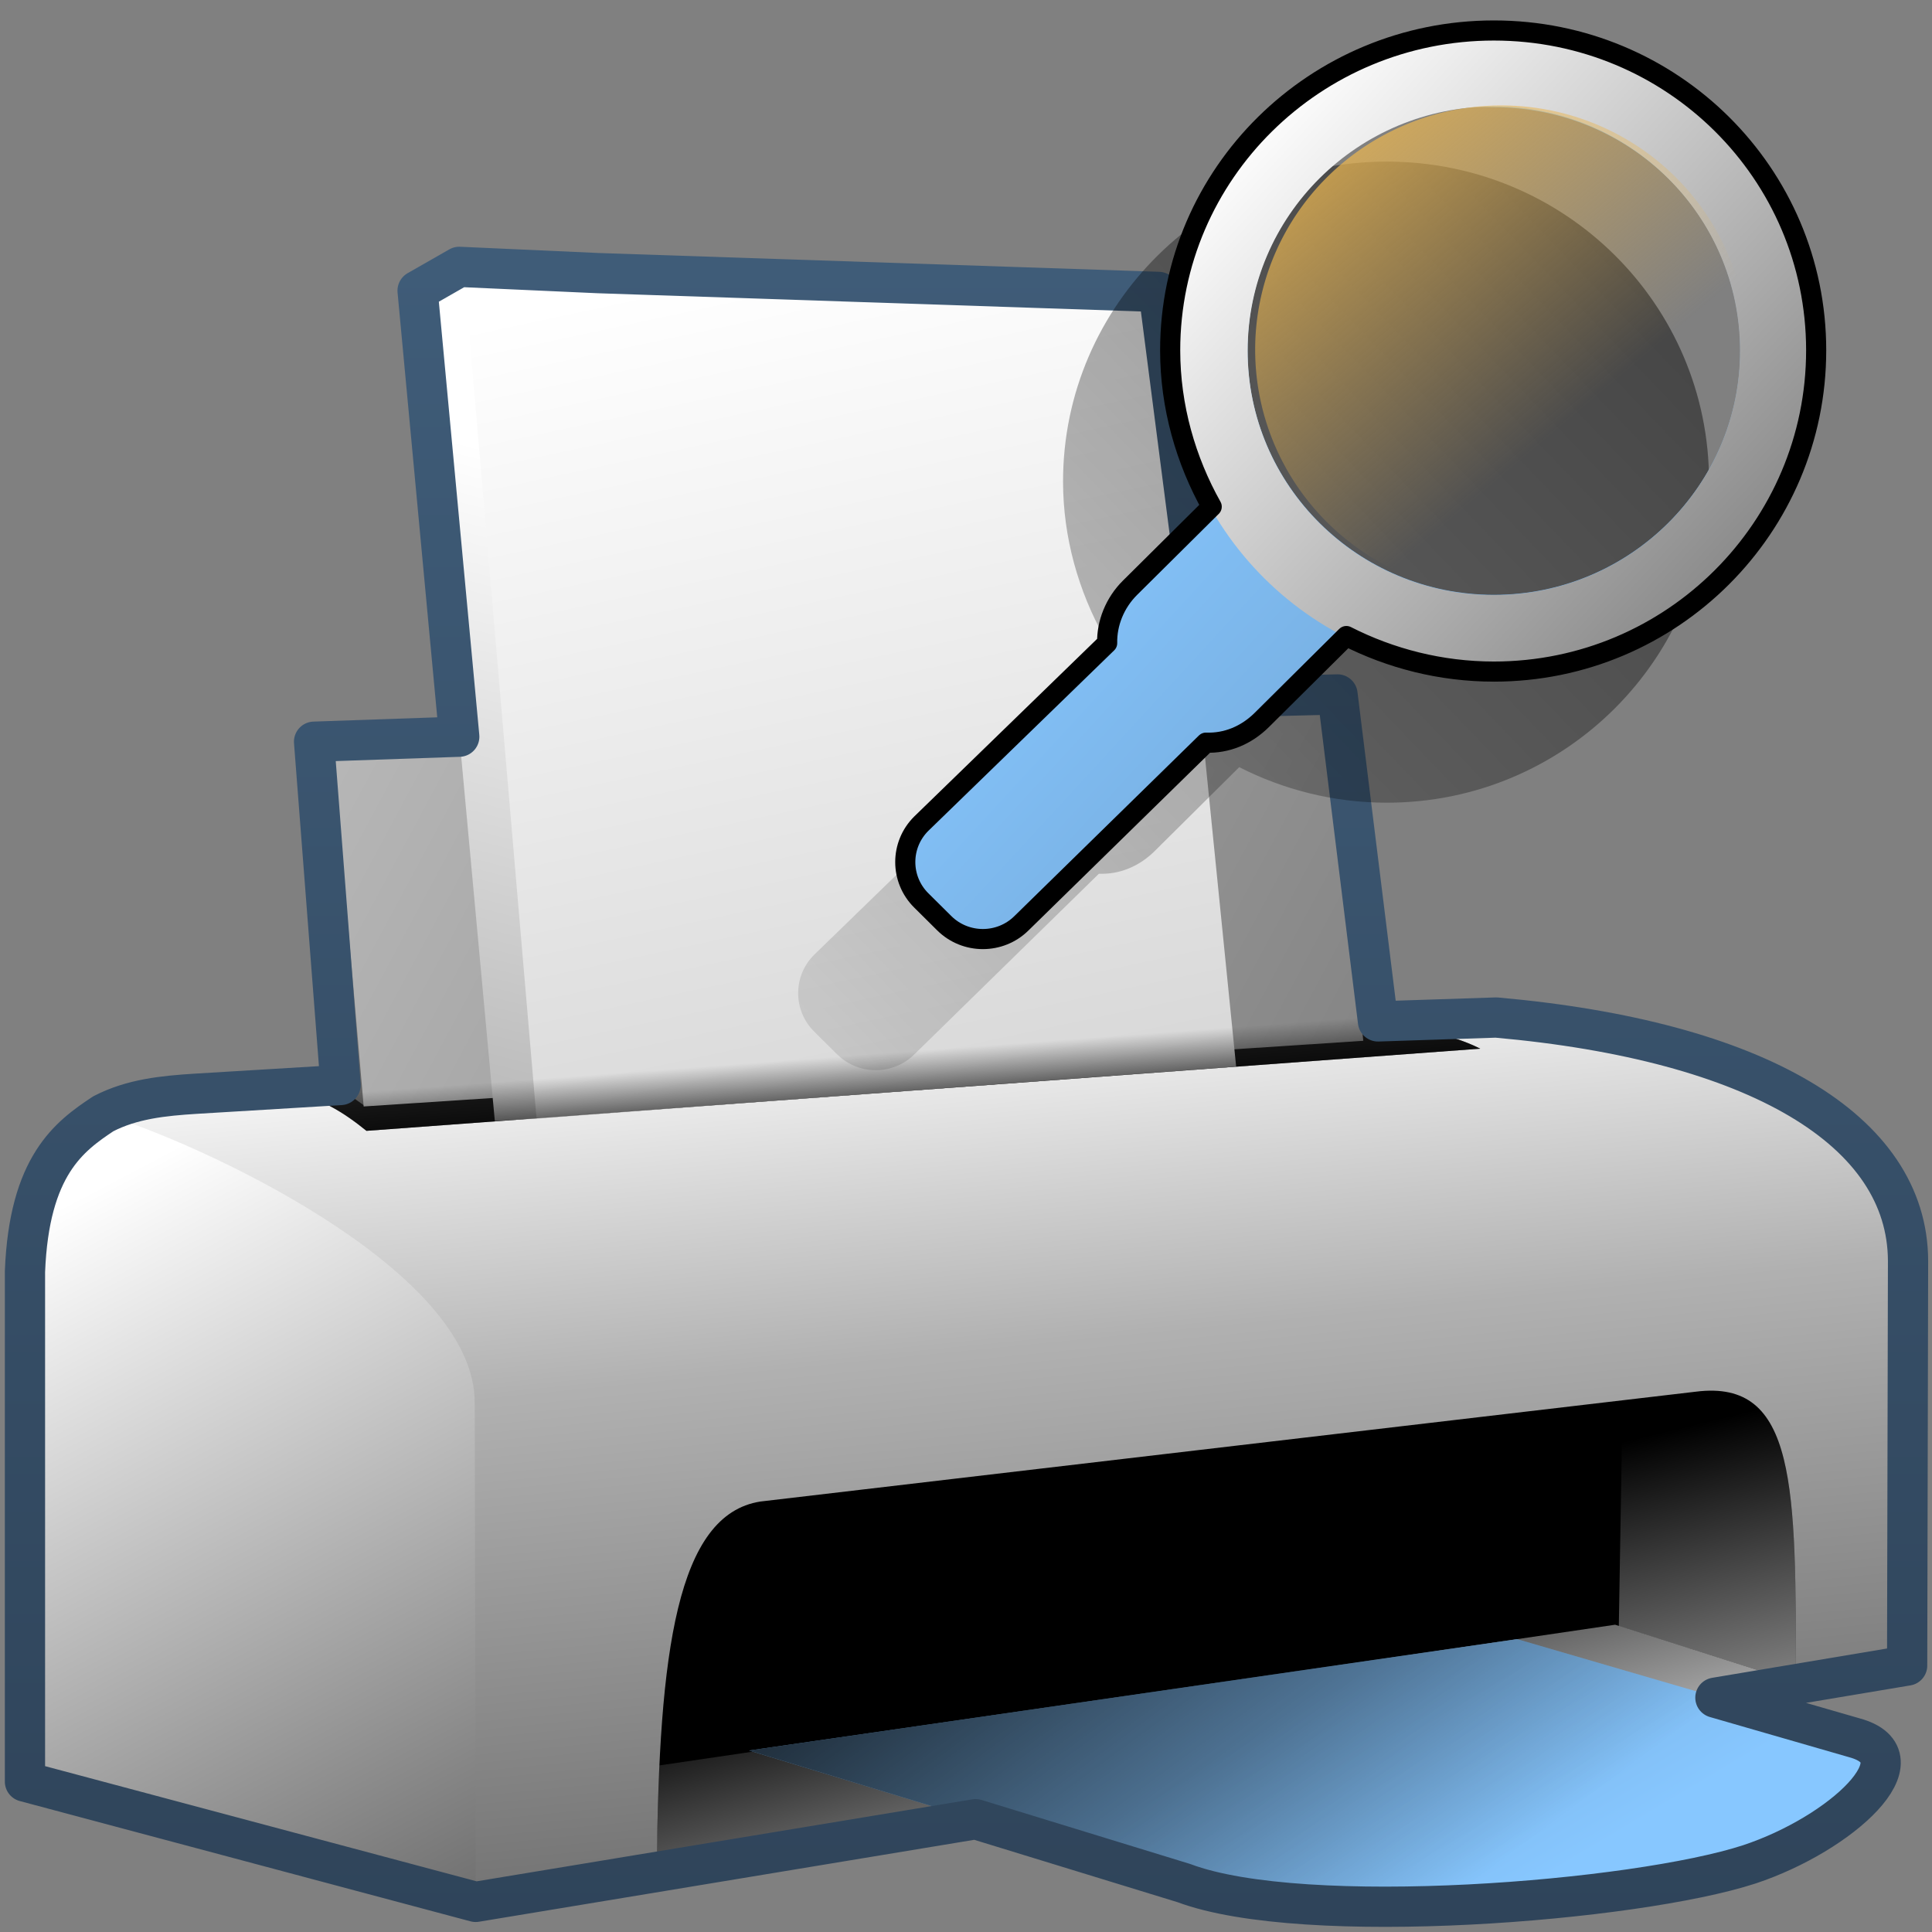 <?xml version="1.0" encoding="UTF-8" standalone="no"?>
<!-- Created with Inkscape (http://www.inkscape.org/) -->

<svg
   xmlns:dc="http://purl.org/dc/elements/1.1/"
   xmlns:cc="http://creativecommons.org/ns#"
   xmlns:rdf="http://www.w3.org/1999/02/22-rdf-syntax-ns#"
   xmlns:svg="http://www.w3.org/2000/svg"
   xmlns="http://www.w3.org/2000/svg"
   xmlns:xlink="http://www.w3.org/1999/xlink"
   xmlns:sodipodi="http://sodipodi.sourceforge.net/DTD/sodipodi-0.dtd"
   xmlns:inkscape="http://www.inkscape.org/namespaces/inkscape"
   width="128"
   height="128"
   id="svg2"
   sodipodi:version="0.32"
   inkscape:version="0.48.3.1 r9886"
   version="1.0"
   sodipodi:docname="document-print-preview.svg"
   inkscape:output_extension="org.inkscape.output.svg.inkscape">
  <rect width="100%" height="100%" fill="#808080" stroke="none"/>
  <defs
     id="defs4">
    <linearGradient
       id="linearGradient12594">
      <stop
         id="stop12596"
         offset="0"
         style="stop-color:#e9b551;stop-opacity:1;" />
      <stop
         id="stop12598"
         offset="1"
         style="stop-color:#e9b551;stop-opacity:0;" />
    </linearGradient>
    <linearGradient
       id="linearGradient5316">
      <stop
         style="stop-color:#87c7ff;stop-opacity:1;"
         offset="0"
         id="stop5320" />
      <stop
         style="stop-color:#74aadb;stop-opacity:1;"
         offset="1"
         id="stop5322" />
    </linearGradient>
    <linearGradient
       id="linearGradient9863">
      <stop
         style="stop-color:#2f445a;stop-opacity:1;"
         offset="0"
         id="stop9865" />
      <stop
         style="stop-color:#415f7c;stop-opacity:1"
         offset="1"
         id="stop9867" />
    </linearGradient>
    <linearGradient
       id="linearGradient5362">
      <stop
         style="stop-color:#ffffff;stop-opacity:1;"
         offset="0"
         id="stop5364" />
      <stop
         style="stop-color:#ffffff;stop-opacity:0;"
         offset="1"
         id="stop5366" />
    </linearGradient>
    <linearGradient
       id="linearGradient5439">
      <stop
         style="stop-color:#ffffff;stop-opacity:1;"
         offset="0"
         id="stop5441" />
      <stop
         style="stop-color:#000000;stop-opacity:1;"
         offset="1"
         id="stop5443" />
    </linearGradient>
    <linearGradient
       id="linearGradient5344">
      <stop
         style="stop-color:#000000;stop-opacity:1;"
         offset="0"
         id="stop5346" />
      <stop
         style="stop-color:#000000;stop-opacity:0;"
         offset="1"
         id="stop5348" />
    </linearGradient>
    <linearGradient
       inkscape:collect="always"
       xlink:href="#linearGradient12594"
       id="linearGradient11669"
       gradientUnits="userSpaceOnUse"
       x1="1194.407"
       y1="306.776"
       x2="1202.302"
       y2="316.066" />
    <linearGradient
       inkscape:collect="always"
       xlink:href="#linearGradient5439"
       id="linearGradient11674"
       gradientUnits="userSpaceOnUse"
       gradientTransform="matrix(2.677,0,0,2.656,-2101.634,-933.008)"
       x1="815.531"
       y1="354.75"
       x2="841.969"
       y2="379.125" />
    <linearGradient
       inkscape:collect="always"
       xlink:href="#linearGradient5316"
       id="linearGradient11677"
       gradientUnits="userSpaceOnUse"
       gradientTransform="matrix(3.037,0,0,3.014,-3560.752,-938.056)"
       x1="1196.191"
       y1="321.075"
       x2="1203.349"
       y2="327.615" />
    <linearGradient
       inkscape:collect="always"
       xlink:href="#linearGradient5344"
       id="linearGradient11680"
       gradientUnits="userSpaceOnUse"
       gradientTransform="matrix(2.677,0,0,2.656,-3124.066,-826.758)"
       x1="1240.444"
       y1="290.342"
       x2="1183.49"
       y2="344.663" />
    <linearGradient
       inkscape:collect="always"
       xlink:href="#linearGradient9863"
       id="linearGradient11683"
       gradientUnits="userSpaceOnUse"
       gradientTransform="matrix(2.677,0,0,2.656,-3065.182,-136.134)"
       x1="1172.19"
       y1="99.329"
       x2="1172.19"
       y2="52.358" />
    <linearGradient
       inkscape:collect="always"
       xlink:href="#linearGradient5344"
       id="linearGradient11686"
       gradientUnits="userSpaceOnUse"
       gradientTransform="matrix(2.677,0,0,2.656,-1298.802,-2494.881)"
       x1="510.801"
       y1="971.341"
       x2="521.81"
       y2="986.154" />
    <linearGradient
       inkscape:collect="always"
       xlink:href="#linearGradient5344"
       id="linearGradient11689"
       gradientUnits="userSpaceOnUse"
       gradientTransform="matrix(2.677,0,0,2.656,-2958.121,-667.383)"
       x1="1129.833"
       y1="279.147"
       x2="1129.697"
       y2="277.334" />
    <linearGradient
       inkscape:collect="always"
       xlink:href="#linearGradient5316"
       id="linearGradient11692"
       gradientUnits="userSpaceOnUse"
       gradientTransform="matrix(2.677,0,0,2.656,-1298.802,-2494.881)"
       x1="521.301"
       y1="987.466"
       x2="517.81"
       y2="981.654" />
    <linearGradient
       inkscape:collect="always"
       xlink:href="#linearGradient5362"
       id="linearGradient11695"
       gradientUnits="userSpaceOnUse"
       gradientTransform="matrix(2.677,0,0,2.656,-1298.802,-2494.881)"
       x1="530.707"
       y1="987.823"
       x2="527.52"
       y2="974.761" />
    <linearGradient
       inkscape:collect="always"
       xlink:href="#linearGradient5362"
       id="linearGradient11698"
       gradientUnits="userSpaceOnUse"
       gradientTransform="matrix(2.677,0,0,2.656,-1298.802,-2494.881)"
       x1="519.89"
       y1="987.915"
       x2="516.836"
       y2="977.54" />
    <linearGradient
       inkscape:collect="always"
       xlink:href="#linearGradient5439"
       id="linearGradient11701"
       gradientUnits="userSpaceOnUse"
       gradientTransform="matrix(2.677,0,0,2.656,-2958.121,-667.383)"
       x1="1123.332"
       y1="257.929"
       x2="1152.956"
       y2="395.607" />
    <linearGradient
       inkscape:collect="always"
       xlink:href="#linearGradient5439"
       id="linearGradient11704"
       gradientUnits="userSpaceOnUse"
       gradientTransform="matrix(2.677,0,0,2.656,-2958.121,-667.383)"
       x1="1126.875"
       y1="264.991"
       x2="1112.047"
       y2="321.775" />
    <linearGradient
       inkscape:collect="always"
       xlink:href="#linearGradient5439"
       id="linearGradient11707"
       gradientUnits="userSpaceOnUse"
       gradientTransform="matrix(2.677,0,0,2.656,-1297.631,-2495.213)"
       x1="460.057"
       y1="938.96"
       x2="578.44"
       y2="1001.96" />
    <linearGradient
       inkscape:collect="always"
       xlink:href="#linearGradient5439"
       id="linearGradient11710"
       gradientUnits="userSpaceOnUse"
       gradientTransform="matrix(2.677,0,0,2.656,-1297.631,-2495.213)"
       x1="495.145"
       y1="952.636"
       x2="490.303"
       y2="974.924" />
    <linearGradient
       inkscape:collect="always"
       xlink:href="#linearGradient5439"
       id="linearGradient11715"
       gradientUnits="userSpaceOnUse"
       gradientTransform="matrix(2.677,0,0,2.656,-1298.802,-2494.881)"
       x1="518.11"
       y1="962.736"
       x2="521.131"
       y2="992.921" />
    <linearGradient
       inkscape:collect="always"
       xlink:href="#linearGradient5439"
       id="linearGradient11718"
       gradientUnits="userSpaceOnUse"
       gradientTransform="matrix(2.677,0,0,2.656,-1298.802,-2494.881)"
       x1="523.259"
       y1="955.533"
       x2="528.474"
       y2="1007.328" />
    <linearGradient
       inkscape:collect="always"
       xlink:href="#linearGradient5439"
       id="linearGradient11721"
       gradientUnits="userSpaceOnUse"
       gradientTransform="matrix(2.677,0,0,2.656,-1298.802,-2494.881)"
       x1="486.898"
       y1="969.325"
       x2="503.621"
       y2="1000.834" />
  </defs>
  <sodipodi:namedview
     id="base"
     pagecolor="#ffffff"
     bordercolor="#666666"
     borderopacity="1.0"
     inkscape:pageopacity="0.0"
     inkscape:pageshadow="2"
     inkscape:zoom="2.5020702"
     inkscape:cx="99.78684"
     inkscape:cy="65.872458"
     inkscape:document-units="px"
     inkscape:current-layer="layer1"
     showgrid="false"
     inkscape:showpageshadow="false"
     inkscape:window-width="1024"
     inkscape:window-height="713"
     inkscape:window-x="0"
     inkscape:window-y="0"
     showguides="true"
     inkscape:guide-bbox="true"
     inkscape:window-maximized="0" />
  <g
     inkscape:label="Capa 1"
     inkscape:groupmode="layer"
     id="layer1">
    <path
       inkscape:export-ydpi="57.964222"
       inkscape:export-xdpi="57.964222"
       inkscape:export-filename="/home/dafeba/DCV/tallerD/bocetos/08-09-22-hastaahora.png"
       sodipodi:nodetypes="cccccc"
       id="path10871"
       d="M 6.912,73.743 C 20.377,76.047 31.749,85.773 31.806,92.906 L 31.688,126.011 L 1.643,118.028 L 1.643,84.218 C 1.921,77.085 4.648,75.243 6.912,73.743 z"
       style="fill:url(#linearGradient11721);fill-rule:evenodd;stroke:none;stroke-width:1px;stroke-linecap:butt;stroke-linejoin:miter;stroke-opacity:1;display:inline" />
    <path
       inkscape:export-ydpi="57.964222"
       inkscape:export-xdpi="57.964222"
       inkscape:export-filename="/home/dafeba/DCV/tallerD/bocetos/08-09-22-hastaahora.png"
       style="fill:url(#linearGradient11718);fill-rule:evenodd;stroke:none;stroke-width:1px;stroke-linecap:butt;stroke-linejoin:miter;stroke-opacity:1;display:inline"
       d="M 126.554,83.515 L 126.378,82.685 L 31.451,92.672 L 31.52,126.011 L 126.554,110.28 L 126.554,83.515 z"
       id="path10873"
       sodipodi:nodetypes="cccccc" />
    <path
       inkscape:export-ydpi="57.964222"
       inkscape:export-xdpi="57.964222"
       inkscape:export-filename="/home/dafeba/DCV/tallerD/bocetos/08-09-22-hastaahora.png"
       sodipodi:nodetypes="cccccc"
       id="path10875"
       d="M 126.554,83.515 L 31.451,92.906 C 31.451,84.003 12.813,75.554 6.829,73.807 C 8.734,72.82 10.828,72.614 12.944,72.48 L 99.185,67.481 C 116.471,69.017 126.525,74.859 126.554,83.515 z"
       style="fill:url(#linearGradient11715);fill-rule:evenodd;stroke:none;stroke-width:1px;stroke-linecap:butt;stroke-linejoin:miter;stroke-opacity:1;display:inline" />
    <path
       inkscape:export-ydpi="57.964222"
       inkscape:export-xdpi="57.964222"
       inkscape:export-filename="/home/dafeba/DCV/tallerD/bocetos/08-09-22-hastaahora.png"
       sodipodi:nodetypes="ccccc"
       id="path10877"
       d="M 43.516,123.663 C 43.646,109.437 44.849,100.345 50.377,99.48 L 112.359,92.202 C 119.043,91.36 118.983,98.497 118.983,111.454 L 43.516,123.663 z"
       style="fill:#000000;fill-rule:evenodd;stroke:none;stroke-width:1px;stroke-linecap:butt;stroke-linejoin:miter;stroke-opacity:1;display:inline" />
    <path
       inkscape:export-ydpi="57.964222"
       inkscape:export-xdpi="57.964222"
       inkscape:export-filename="/home/dafeba/DCV/tallerD/bocetos/08-09-22-hastaahora.png"
       sodipodi:nodetypes="ccccc"
       id="path10879"
       d="M 18.471,72.192 C 21.134,72.574 22.873,73.79 24.279,74.921 L 98.068,69.477 C 96.176,68.51 93.766,68.091 91.443,67.99 L 18.471,72.192 z"
       style="fill:#1a1a1a;fill-rule:evenodd;stroke:none;stroke-width:1px;stroke-linecap:butt;stroke-linejoin:miter;stroke-opacity:1;display:inline" />
    <path
       inkscape:export-ydpi="57.964222"
       inkscape:export-xdpi="57.964222"
       inkscape:export-filename="/home/dafeba/DCV/tallerD/bocetos/08-09-22-hastaahora.png"
       sodipodi:nodetypes="ccccccc"
       id="path10881"
       d="M 22.588,72.144 L 20.793,49.14 L 86.56,46.737 L 88.138,47.107 L 89.065,68.541 L 24.151,73.263 L 22.588,72.144 z"
       style="fill:url(#linearGradient11710);fill-rule:evenodd;stroke:none;stroke-width:1px;stroke-linecap:butt;stroke-linejoin:miter;stroke-opacity:1;display:inline" />
    <path
       inkscape:export-ydpi="57.964222"
       inkscape:export-xdpi="57.964222"
       inkscape:export-filename="/home/dafeba/DCV/tallerD/bocetos/08-09-22-hastaahora.png"
       style="fill:url(#linearGradient11707);fill-rule:evenodd;stroke:none;stroke-width:1px;stroke-linecap:butt;stroke-linejoin:miter;stroke-opacity:1;display:inline"
       d="M 24.094,73.306 L 22.048,49.555 L 88.17,47.09 L 90.32,68.956 L 24.094,73.306 z"
       id="path10883"
       sodipodi:nodetypes="ccccc" />
    <path
       inkscape:export-ydpi="57.964222"
       inkscape:export-xdpi="57.964222"
       inkscape:export-filename="/home/dafeba/DCV/tallerD/bocetos/08-09-22-hastaahora.png"
       style="fill:url(#linearGradient11704);fill-rule:evenodd;stroke:none;stroke-width:1px;stroke-linecap:butt;stroke-linejoin:miter;stroke-opacity:1;display:inline"
       d="M 32.784,74.269 L 27.706,19.236 L 30.424,17.715 L 73.558,19.52 L 81.229,70.666 L 35.839,74.097 L 32.784,74.269 z"
       id="path10885"
       sodipodi:nodetypes="ccccccc" />
    <path
       inkscape:export-ydpi="57.964222"
       inkscape:export-xdpi="57.964222"
       inkscape:export-filename="/home/dafeba/DCV/tallerD/bocetos/08-09-22-hastaahora.png"
       sodipodi:nodetypes="ccccc"
       id="path10887"
       d="M 35.544,74.062 L 30.717,17.741 L 76.736,19.354 L 81.898,70.666 L 35.544,74.062 z"
       style="fill:url(#linearGradient11701);fill-rule:evenodd;stroke:none;stroke-width:1px;stroke-linecap:butt;stroke-linejoin:miter;stroke-opacity:1;display:inline" />
    <path
       inkscape:export-ydpi="57.964222"
       inkscape:export-xdpi="57.964222"
       inkscape:export-filename="/home/dafeba/DCV/tallerD/bocetos/08-09-22-hastaahora.png"
       style="fill:url(#linearGradient11698);fill-rule:evenodd;stroke:none;stroke-width:1px;stroke-linecap:butt;stroke-linejoin:miter;stroke-opacity:1;display:inline"
       d="M 43.516,123.663 C 43.538,121.28 43.59,119.042 43.687,116.962 L 107.006,107.642 L 118.983,111.454 L 43.516,123.663 z"
       id="path10889"
       sodipodi:nodetypes="ccccc" />
    <path
       inkscape:export-ydpi="57.964222"
       inkscape:export-xdpi="57.964222"
       inkscape:export-filename="/home/dafeba/DCV/tallerD/bocetos/08-09-22-hastaahora.png"
       style="fill:url(#linearGradient11695);fill-rule:evenodd;stroke:none;stroke-width:1px;stroke-linecap:butt;stroke-linejoin:miter;stroke-opacity:1;display:inline"
       d="M 107.251,107.725 L 107.5,92.773 L 112.359,92.202 C 119.043,91.36 118.983,98.497 118.983,111.454 L 107.251,107.725 z"
       id="path10891"
       sodipodi:nodetypes="ccccc" />
    <path
       inkscape:export-ydpi="57.964222"
       inkscape:export-xdpi="57.964222"
       inkscape:export-filename="/home/dafeba/DCV/tallerD/bocetos/08-09-22-hastaahora.png"
       sodipodi:nodetypes="cccccc"
       id="path10893"
       d="M 122.883,115.113 C 127.574,116.377 121.974,121.47 115.919,123.48 C 108.381,125.94 86.374,127.727 78.407,124.739 L 49.632,115.976 L 100.508,108.596 L 122.883,115.113 z"
       style="fill:url(#linearGradient11692);fill-opacity:1;fill-rule:evenodd;stroke:none;stroke-width:1px;stroke-linecap:butt;stroke-linejoin:miter;stroke-opacity:1;display:inline" />
    <path
       inkscape:export-ydpi="57.964222"
       inkscape:export-xdpi="57.964222"
       inkscape:export-filename="/home/dafeba/DCV/tallerD/bocetos/08-09-22-hastaahora.png"
       style="fill:url(#linearGradient11689);fill-rule:evenodd;stroke:none;stroke-width:1px;stroke-linecap:butt;stroke-linejoin:miter;stroke-opacity:1;display:inline"
       d="M 18.471,72.192 C 21.134,72.574 22.873,73.79 24.279,74.921 L 98.068,69.477 C 96.176,68.51 91.874,67.504 89.551,67.403 L 18.471,72.192 z"
       id="path10895"
       sodipodi:nodetypes="ccccc" />
    <path
       style="fill:url(#linearGradient11686);fill-opacity:1;fill-rule:evenodd;stroke:none;stroke-width:1px;stroke-linecap:butt;stroke-linejoin:miter;stroke-opacity:1;display:inline"
       d="M 122.883,115.113 C 127.574,116.377 121.974,121.47 115.919,123.48 C 108.381,125.94 86.374,127.727 78.407,124.739 L 49.632,115.976 L 100.508,108.596 L 122.883,115.113 z"
       id="path10897"
       sodipodi:nodetypes="cccccc"
       inkscape:export-filename="/home/dafeba/DCV/tallerD/bocetos/08-09-22-hastaahora.png"
       inkscape:export-xdpi="57.964222"
       inkscape:export-ydpi="57.964222" />
    <path
       sodipodi:nodetypes="cccccccccccccccccccccccc"
       inkscape:export-ydpi="57.964222"
       inkscape:export-xdpi="57.964222"
       inkscape:export-filename="/home/dafeba/DCV/tallerD/bocetos/08-09-22-hastaahora.png"
       id="path10899"
       d="M 30.427,17.68 L 27.667,19.257 L 30.427,48.808 L 20.808,49.14 L 22.564,71.884 L 12.946,72.465 C 10.831,72.599 8.745,72.805 6.84,73.793 C 4.595,75.284 1.929,77.213 1.654,84.252 L 1.654,118.036 L 31.514,126.005 L 64.636,120.526 L 78.437,124.76 C 86.404,127.747 108.37,125.975 115.908,123.515 C 121.963,121.505 127.541,116.395 122.851,115.131 L 113.65,112.475 L 126.353,110.346 L 126.413,83.534 C 126.384,74.878 116.412,68.949 99.127,67.414 L 91.295,67.671 L 88.613,46.008 L 80.234,46.218 L 76.764,19.34 L 39.627,18.095 L 30.427,17.68 z"
       style="fill:none;fill-rule:evenodd;stroke:url(#linearGradient11683);stroke-width:2.666;stroke-linecap:round;stroke-linejoin:round;stroke-miterlimit:4;stroke-dasharray:none;stroke-opacity:1;display:inline" />
    <path
       sodipodi:nodetypes="csccccccccccssc"
       style="fill:url(#linearGradient11680);fill-opacity:1;stroke:none;stroke-width:0.5;stroke-linecap:round;stroke-linejoin:round;stroke-miterlimit:4;stroke-dasharray:none;stroke-opacity:1;display:inline"
       d="M 91.876,10.707 C 80.064,10.707 70.43,20.173 70.43,31.897 C 70.43,35.637 71.468,39.202 73.182,42.256 L 67.773,47.624 C 66.758,48.631 66.229,49.983 66.254,51.297 L 53.94,63.257 C 52.527,64.66 52.526,66.939 53.94,68.343 L 55.459,69.849 C 56.872,71.253 59.169,71.253 60.583,69.849 L 72.802,57.889 C 74.157,57.94 75.464,57.414 76.503,56.383 L 82.102,50.826 C 85.026,52.315 88.366,53.181 91.876,53.181 C 103.689,53.181 113.228,43.62 113.228,31.897 C 113.228,20.173 103.689,10.707 91.876,10.707 z"
       id="path9475"
       inkscape:export-filename="/home/dafeba/DCV/tallerD/bocetos/08-09-22-hastaahora.png"
       inkscape:export-xdpi="57.964222"
       inkscape:export-ydpi="57.964222" />
    <path
       style="fill:url(#linearGradient11677);fill-opacity:1;stroke:none;stroke-width:0.5;stroke-linecap:round;stroke-linejoin:round;stroke-miterlimit:4;stroke-dasharray:none;stroke-opacity:1;display:inline"
       d="M 98.974,2.02 C 87.161,2.02 77.527,11.487 77.527,23.21 C 77.527,26.951 78.566,30.515 80.279,33.569 L 74.87,38.937 C 73.855,39.944 73.326,41.296 73.352,42.61 L 61.08,54.529 C 59.666,55.932 59.665,58.211 61.08,59.614 L 62.598,61.121 C 64.012,62.524 66.309,62.524 67.722,61.121 L 79.899,49.203 C 81.255,49.254 82.561,48.727 83.601,47.696 L 89.199,42.139 C 92.124,43.628 95.464,44.494 98.974,44.494 C 110.787,44.494 120.326,34.933 120.326,23.21 C 120.326,11.487 110.787,2.02 98.974,2.02 z M 97.266,7.105 C 97.814,7.05 98.411,7.105 98.974,7.105 C 107.977,7.105 115.296,14.275 115.296,23.21 C 115.296,32.144 107.977,39.408 98.974,39.408 C 89.971,39.408 82.651,32.144 82.651,23.21 C 82.652,14.834 89.045,7.935 97.266,7.105 z"
       id="rect9460"
       sodipodi:nodetypes="csccccccccccssccssssc"
       inkscape:export-filename="/home/dafeba/DCV/tallerD/bocetos/08-09-22-hastaahora.png"
       inkscape:export-xdpi="57.964222"
       inkscape:export-ydpi="57.964222" />
    <path
       style="fill:url(#linearGradient11674);fill-opacity:1;stroke:none;stroke-width:0.627;stroke-linecap:round;stroke-linejoin:round;stroke-miterlimit:4;stroke-dasharray:none;stroke-opacity:1;display:inline"
       d="M 98.971,1.908 C 87.106,1.908 77.475,11.466 77.475,23.241 C 77.475,35.017 87.106,44.574 98.971,44.574 C 110.836,44.574 120.467,35.017 120.467,23.241 C 120.467,11.466 110.836,1.908 98.971,1.908 z M 98.971,7.055 C 107.974,7.055 115.281,14.307 115.281,23.241 C 115.281,32.176 107.974,39.428 98.971,39.428 C 89.968,39.428 82.661,32.176 82.661,23.241 C 82.661,14.307 89.968,7.055 98.971,7.055 z"
       id="path7088"
       inkscape:export-filename="/home/dafeba/DCV/tallerD/bocetos/08-09-22-hastaahora.png"
       inkscape:export-xdpi="57.964222"
       inkscape:export-ydpi="57.964222" />
    <path
       id="path9468"
       d="M 98.974,2.02 C 87.161,2.02 77.527,11.486 77.527,23.21 C 77.527,26.95 78.566,30.515 80.279,33.569 L 74.87,38.937 C 73.855,39.944 73.326,41.296 73.352,42.61 L 61.038,54.57 C 59.624,55.973 59.623,58.252 61.038,59.656 L 62.556,61.162 C 63.97,62.566 66.266,62.566 67.68,61.162 L 79.899,49.202 C 81.254,49.254 82.561,48.727 83.6,47.696 L 89.199,42.139 C 92.123,43.628 95.463,44.494 98.974,44.494 C 110.786,44.494 120.326,34.933 120.326,23.21 C 120.326,11.486 110.787,2.02 98.974,2.02 z"
       style="fill:none;fill-opacity:1;stroke:#000000;stroke-width:1.333;stroke-linecap:round;stroke-linejoin:round;stroke-miterlimit:4;stroke-dasharray:none;stroke-opacity:1;display:inline"
       sodipodi:nodetypes="csccccccccccssc"
       inkscape:export-filename="/home/dafeba/DCV/tallerD/bocetos/08-09-22-hastaahora.png"
       inkscape:export-xdpi="57.964222"
       inkscape:export-ydpi="57.964222" />
    <path
       sodipodi:type="arc"
       style="fill:url(#linearGradient11669);fill-opacity:1;stroke:none;stroke-width:0.627;stroke-linecap:round;stroke-linejoin:round;stroke-miterlimit:4;stroke-dasharray:none;stroke-opacity:1;display:inline"
       id="path9464"
       sodipodi:cx="1199.8972"
       sodipodi:cy="314.76477"
       sodipodi:rx="6.4069266"
       sodipodi:ry="6.4069266"
       d="M 1206.304,314.765 A 6.407,6.407 0 1 1 1193.49,314.765 A 6.407,6.407 0 1 1 1206.304,314.765 z"
       transform="matrix(2.546,0,0,2.526,-2955.468,-771.926)"
       inkscape:export-filename="/home/dafeba/DCV/tallerD/bocetos/08-09-22-hastaahora.png"
       inkscape:export-xdpi="57.964222"
       inkscape:export-ydpi="57.964222" />
  </g>
</svg>
